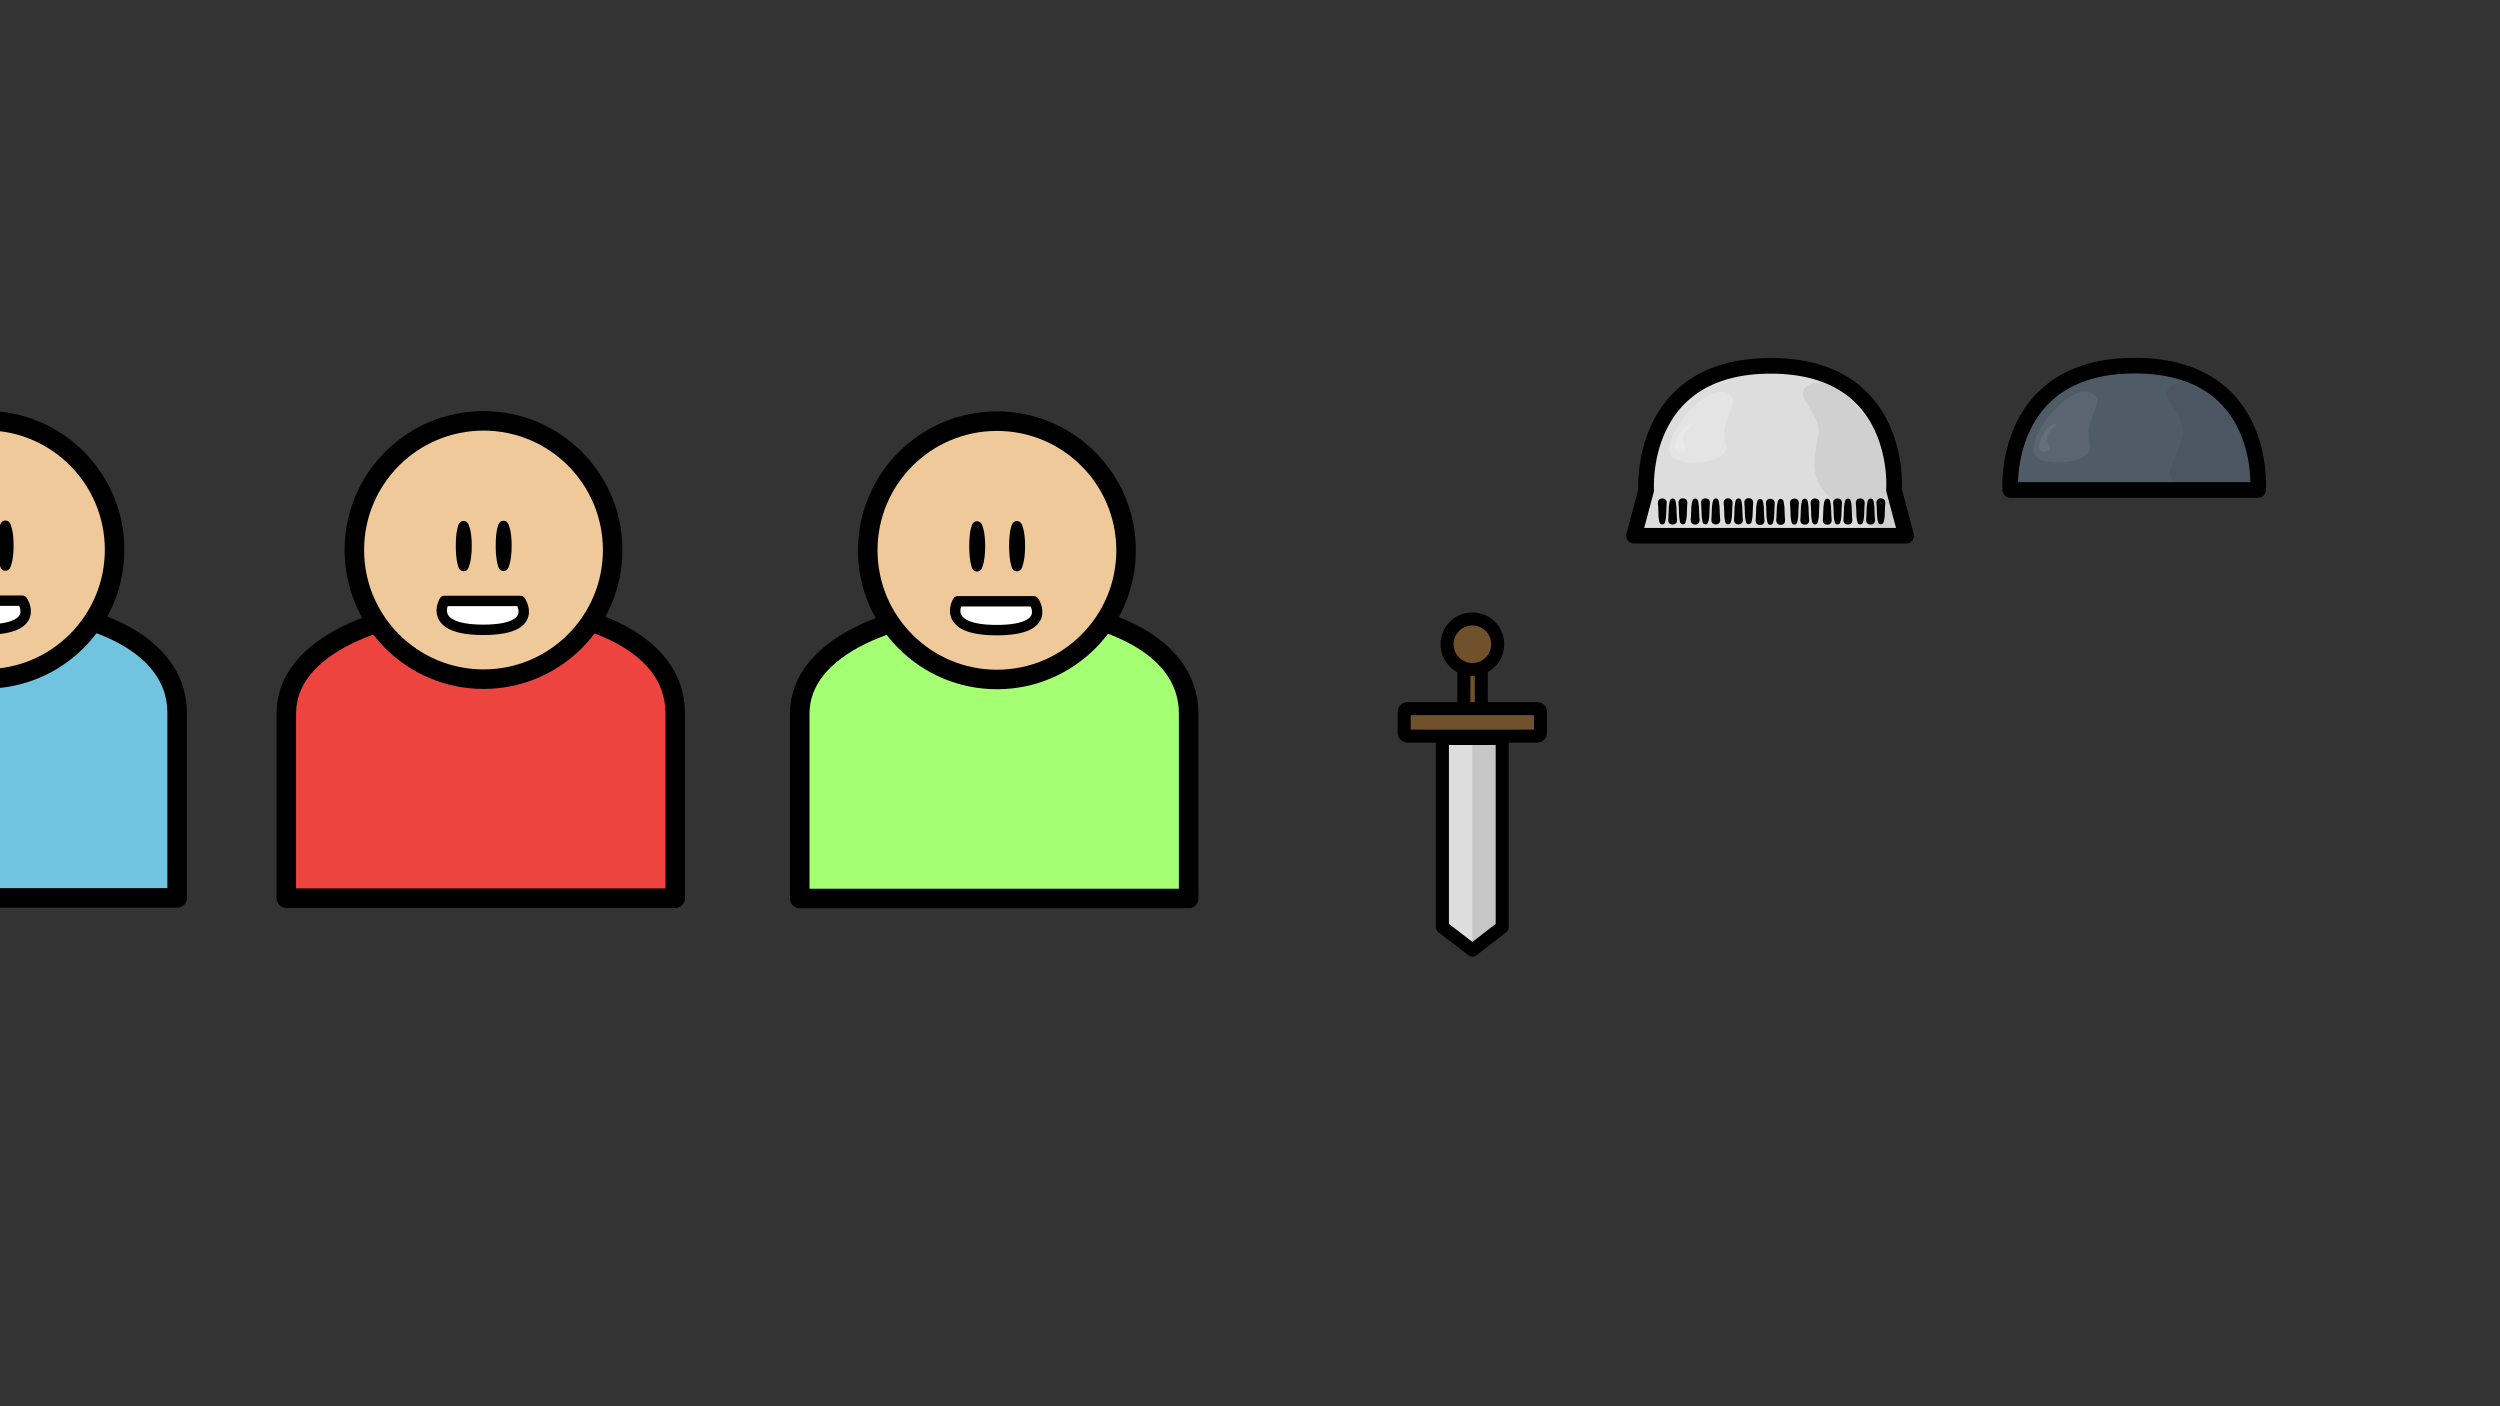 <?xml version="1.0" encoding="UTF-8" standalone="no"?>
<!-- Created with Inkscape (http://www.inkscape.org/) -->

<svg
   width="1920"
   height="1080"
   viewBox="0 0 1920 1080"
   version="1.1"
   id="svg1"
   inkscape:version="1.4 (86a8ad7, 2024-10-11)"
   sodipodi:docname="PFsprites.svg"
   xmlns:inkscape="http://www.inkscape.org/namespaces/inkscape"
   xmlns:sodipodi="http://sodipodi.sourceforge.net/DTD/sodipodi-0.dtd"
   xmlns="http://www.w3.org/2000/svg"
   xmlns:svg="http://www.w3.org/2000/svg">
  <rect x="0" y="0" width="1920" height="1080" fill="#333333" stroke="none"/>
  <sodipodi:namedview
     id="namedview1"
     pagecolor="#505050"
     bordercolor="#eeeeee"
     borderopacity="1"
     inkscape:showpageshadow="0"
     inkscape:pageopacity="0"
     inkscape:pagecheckerboard="0"
     inkscape:deskcolor="#505050"
     inkscape:document-units="px"
     inkscape:zoom="0.25"
     inkscape:cx="70"
     inkscape:cy="1150"
     inkscape:window-width="1920"
     inkscape:window-height="991"
     inkscape:window-x="-9"
     inkscape:window-y="-9"
     inkscape:window-maximized="1"
     inkscape:current-layer="layer1" />
  <defs
     id="defs1" />
  <g
     inkscape:label="Capa 1"
     inkscape:groupmode="layer"
     id="layer1"
     style="display:inline">
    <g
       id="g3"
       style="display:inline"
       inkscape:label="Persona (Verde)"
       inkscape:export-filename="Verde.png"
       inkscape:export-xdpi="96"
       inkscape:export-ydpi="96">
      <g
         id="g16">
        <g
           id="g15">
          <path
             style="display:inline;fill:#a4ff73;stroke:#000000;stroke-width:15;stroke-linecap:round;stroke-linejoin:round;stroke-dasharray:none;stroke-opacity:1;fill-opacity:1"
             d="m 614.203,548.016 c 0,-104.277 298.684,-114.359 298.684,0 V 690.03 H 614.203 Z"
             id="path4"
             sodipodi:nodetypes="ccccc"
             inkscape:label="Cuarpo" />
        </g>
      </g>
      <circle
         style="display:inline;fill:#efc99a;fill-opacity:1;stroke:#000000;stroke-width:15;stroke-linecap:round;stroke-linejoin:round;stroke-dasharray:none;stroke-opacity:1;paint-order:normal"
         id="path5"
         cx="765.64"
         cy="422.639"
         r="99.198"
         inkscape:label="Cabeza" />
      <path
         style="display:inline;fill:#ffffff;fill-opacity:1;stroke:#000000;stroke-width:8;stroke-linecap:round;stroke-linejoin:round;stroke-dasharray:none;stroke-opacity:1;paint-order:normal"
         d="m 735.602,461.759 h 58.331 c 0,0 15.378,22.115 -28.326,22.177 -43.704,0.062 -30.005,-22.177 -30.005,-22.177 z"
         id="path7"
         sodipodi:nodetypes="cczc"
         inkscape:label="Boca" />
      <g
         id="g11"
         inkscape:label="Ojos">
        <path
           style="display:inline;fill:#000000;fill-opacity:1;stroke:#000000;stroke-width:8;stroke-linecap:round;stroke-linejoin:round;stroke-dasharray:none;stroke-opacity:1;paint-order:normal"
           d="m 750.338,404.313 c 0,0 -1.976,3.662 -1.976,15.066 0,11.404 1.976,15.56 1.976,15.56 0,0 2.275,-4.218 2.277,-15.525 0.002,-11.307 -2.277,-15.101 -2.277,-15.101 z"
           id="path11"
           sodipodi:nodetypes="czczc"
           inkscape:label="Ojo izq" />
        <path
           style="display:inline;fill:#000000;fill-opacity:1;stroke:#000000;stroke-width:8;stroke-linecap:round;stroke-linejoin:round;stroke-dasharray:none;stroke-opacity:1;paint-order:normal"
           d="m 780.994,404.174 c 0,0 -1.976,3.662 -1.976,15.066 0,11.404 1.976,15.56 1.976,15.56 0,0 2.275,-4.218 2.277,-15.525 0.002,-11.307 -2.277,-15.101 -2.277,-15.101 z"
           id="path11-3"
           sodipodi:nodetypes="czczc"
           inkscape:label="Ojo der" />
      </g>
    </g>
    <g
       id="g3-8"
       style="display:inline"
       inkscape:label="Persona (Rojo)"
       inkscape:export-filename="Rojo.png"
       inkscape:export-xdpi="96"
       inkscape:export-ydpi="96"
       transform="translate(-394.31,-0.234)">
      <g
         id="g16-8">
        <g
           id="g15-2">
          <path
             style="display:inline;fill:#ee443f;stroke:#000000;stroke-width:15;stroke-linecap:round;stroke-linejoin:round;stroke-dasharray:none;stroke-opacity:1;fill-opacity:1"
             d="m 614.203,548.016 c 0,-104.277 298.684,-114.359 298.684,0 V 690.03 H 614.203 Z"
             id="path4-4"
             sodipodi:nodetypes="ccccc"
             inkscape:label="Cuarpo" />
        </g>
      </g>
      <circle
         style="display:inline;fill:#efc99a;fill-opacity:1;stroke:#000000;stroke-width:15;stroke-linecap:round;stroke-linejoin:round;stroke-dasharray:none;stroke-opacity:1;paint-order:normal"
         id="path5-5"
         cx="765.64"
         cy="422.639"
         r="99.198"
         inkscape:label="Cabeza" />
      <path
         style="display:inline;fill:#ffffff;fill-opacity:1;stroke:#000000;stroke-width:8;stroke-linecap:round;stroke-linejoin:round;stroke-dasharray:none;stroke-opacity:1;paint-order:normal"
         d="m 735.602,461.759 h 58.331 c 0,0 15.378,22.115 -28.326,22.177 -43.704,0.062 -30.005,-22.177 -30.005,-22.177 z"
         id="path7-5"
         sodipodi:nodetypes="cczc"
         inkscape:label="Boca" />
      <g
         id="g11-1"
         inkscape:label="Ojos">
        <path
           style="display:inline;fill:#000000;fill-opacity:1;stroke:#000000;stroke-width:8;stroke-linecap:round;stroke-linejoin:round;stroke-dasharray:none;stroke-opacity:1;paint-order:normal"
           d="m 750.338,404.313 c 0,0 -1.976,3.662 -1.976,15.066 0,11.404 1.976,15.56 1.976,15.56 0,0 2.275,-4.218 2.277,-15.525 0.002,-11.307 -2.277,-15.101 -2.277,-15.101 z"
           id="path11-7"
           sodipodi:nodetypes="czczc"
           inkscape:label="Ojo izq" />
        <path
           style="display:inline;fill:#000000;fill-opacity:1;stroke:#000000;stroke-width:8;stroke-linecap:round;stroke-linejoin:round;stroke-dasharray:none;stroke-opacity:1;paint-order:normal"
           d="m 780.994,404.174 c 0,0 -1.976,3.662 -1.976,15.066 0,11.404 1.976,15.56 1.976,15.56 0,0 2.275,-4.218 2.277,-15.525 0.002,-11.307 -2.277,-15.101 -2.277,-15.101 z"
           id="path11-3-1"
           sodipodi:nodetypes="czczc"
           inkscape:label="Ojo der" />
      </g>
    </g>
    <g
       id="g3-8-7"
       style="display:inline"
       inkscape:label="Persona (Azul)"
       inkscape:export-filename="Azul.png"
       inkscape:export-xdpi="96"
       inkscape:export-ydpi="96"
       transform="translate(-776.83,-0.441)">
      <g
         id="g16-8-6">
        <g
           id="g15-2-1">
          <path
             style="display:inline;fill:#71c4df;fill-opacity:1;stroke:#000000;stroke-width:15;stroke-linecap:round;stroke-linejoin:round;stroke-dasharray:none;stroke-opacity:1"
             d="m 614.203,548.016 c 0,-104.277 298.684,-114.359 298.684,0 V 690.03 H 614.203 Z"
             id="path4-4-4"
             sodipodi:nodetypes="ccccc"
             inkscape:label="Cuarpo" />
        </g>
      </g>
      <circle
         style="display:inline;fill:#efc99a;fill-opacity:1;stroke:#000000;stroke-width:15;stroke-linecap:round;stroke-linejoin:round;stroke-dasharray:none;stroke-opacity:1;paint-order:normal"
         id="path5-5-2"
         cx="765.64"
         cy="422.639"
         r="99.198"
         inkscape:label="Cabeza" />
      <path
         style="display:inline;fill:#ffffff;fill-opacity:1;stroke:#000000;stroke-width:8;stroke-linecap:round;stroke-linejoin:round;stroke-dasharray:none;stroke-opacity:1;paint-order:normal"
         d="m 735.602,461.759 h 58.331 c 0,0 15.378,22.115 -28.326,22.177 -43.704,0.062 -30.005,-22.177 -30.005,-22.177 z"
         id="path7-5-3"
         sodipodi:nodetypes="cczc"
         inkscape:label="Boca" />
      <g
         id="g11-1-2"
         inkscape:label="Ojos">
        <path
           style="display:inline;fill:#000000;fill-opacity:1;stroke:#000000;stroke-width:8;stroke-linecap:round;stroke-linejoin:round;stroke-dasharray:none;stroke-opacity:1;paint-order:normal"
           d="m 750.338,404.313 c 0,0 -1.976,3.662 -1.976,15.066 0,11.404 1.976,15.56 1.976,15.56 0,0 2.275,-4.218 2.277,-15.525 0.002,-11.307 -2.277,-15.101 -2.277,-15.101 z"
           id="path11-7-2"
           sodipodi:nodetypes="czczc"
           inkscape:label="Ojo izq" />
        <path
           style="display:inline;fill:#000000;fill-opacity:1;stroke:#000000;stroke-width:8;stroke-linecap:round;stroke-linejoin:round;stroke-dasharray:none;stroke-opacity:1;paint-order:normal"
           d="m 780.994,404.174 c 0,0 -1.976,3.662 -1.976,15.066 0,11.404 1.976,15.56 1.976,15.56 0,0 2.275,-4.218 2.277,-15.525 0.002,-11.307 -2.277,-15.101 -2.277,-15.101 z"
           id="path11-3-1-1"
           sodipodi:nodetypes="czczc"
           inkscape:label="Ojo der" />
      </g>
    </g>
    <g
       id="g3-8-7-7"
       style="display:inline"
       inkscape:label="Persona (Amarillo)"
       inkscape:export-filename="Amarillo.png"
       inkscape:export-xdpi="96"
       inkscape:export-ydpi="96"
       transform="translate(-1143.665,0.118)">
      <g
         id="g16-8-6-6">
        <g
           id="g15-2-1-1">
          <path
             style="display:inline;fill:#fbff5c;fill-opacity:1;stroke:#000000;stroke-width:15;stroke-linecap:round;stroke-linejoin:round;stroke-dasharray:none;stroke-opacity:1"
             d="m 614.203,548.016 c 0,-104.277 298.684,-114.359 298.684,0 V 690.03 H 614.203 Z"
             id="path4-4-4-8"
             sodipodi:nodetypes="ccccc"
             inkscape:label="Cuarpo" />
        </g>
      </g>
      <circle
         style="display:inline;fill:#efc99a;fill-opacity:1;stroke:#000000;stroke-width:15;stroke-linecap:round;stroke-linejoin:round;stroke-dasharray:none;stroke-opacity:1;paint-order:normal"
         id="path5-5-2-9"
         cx="765.64"
         cy="422.639"
         r="99.198"
         inkscape:label="Cabeza" />
      <path
         style="display:inline;fill:#ffffff;fill-opacity:1;stroke:#000000;stroke-width:8;stroke-linecap:round;stroke-linejoin:round;stroke-dasharray:none;stroke-opacity:1;paint-order:normal"
         d="m 735.602,461.759 h 58.331 c 0,0 15.378,22.115 -28.326,22.177 -43.704,0.062 -30.005,-22.177 -30.005,-22.177 z"
         id="path7-5-3-2"
         sodipodi:nodetypes="cczc"
         inkscape:label="Boca" />
      <g
         id="g11-1-2-7"
         inkscape:label="Ojos">
        <path
           style="display:inline;fill:#000000;fill-opacity:1;stroke:#000000;stroke-width:8;stroke-linecap:round;stroke-linejoin:round;stroke-dasharray:none;stroke-opacity:1;paint-order:normal"
           d="m 750.338,404.313 c 0,0 -1.976,3.662 -1.976,15.066 0,11.404 1.976,15.56 1.976,15.56 0,0 2.275,-4.218 2.277,-15.525 0.002,-11.307 -2.277,-15.101 -2.277,-15.101 z"
           id="path11-7-2-9"
           sodipodi:nodetypes="czczc"
           inkscape:label="Ojo izq" />
        <path
           style="display:inline;fill:#000000;fill-opacity:1;stroke:#000000;stroke-width:8;stroke-linecap:round;stroke-linejoin:round;stroke-dasharray:none;stroke-opacity:1;paint-order:normal"
           d="m 780.994,404.174 c 0,0 -1.976,3.662 -1.976,15.066 0,11.404 1.976,15.56 1.976,15.56 0,0 2.275,-4.218 2.277,-15.525 0.002,-11.307 -2.277,-15.101 -2.277,-15.101 z"
           id="path11-3-1-1-5"
           sodipodi:nodetypes="czczc"
           inkscape:label="Ojo der" />
      </g>
    </g>
    <g
       id="g3-8-7-7-2"
       style="display:inline"
       inkscape:label="Persona (Rosa)"
       inkscape:export-filename="Rosa.png"
       inkscape:export-xdpi="96"
       inkscape:export-ydpi="96"
       transform="translate(-1529.703,2.059)">
      <g
         id="g16-8-6-6-3">
        <g
           id="g15-2-1-1-3">
          <path
             style="display:inline;fill:#ef85dd;fill-opacity:1;stroke:#000000;stroke-width:15;stroke-linecap:round;stroke-linejoin:round;stroke-dasharray:none;stroke-opacity:1"
             d="m 614.203,548.016 c 0,-104.277 298.684,-114.359 298.684,0 V 690.03 H 614.203 Z"
             id="path4-4-4-8-4"
             sodipodi:nodetypes="ccccc"
             inkscape:label="Cuarpo" />
        </g>
      </g>
      <circle
         style="display:inline;fill:#efc99a;fill-opacity:1;stroke:#000000;stroke-width:15;stroke-linecap:round;stroke-linejoin:round;stroke-dasharray:none;stroke-opacity:1;paint-order:normal"
         id="path5-5-2-9-1"
         cx="765.64"
         cy="422.639"
         r="99.198"
         inkscape:label="Cabeza" />
      <path
         style="display:inline;fill:#ffffff;fill-opacity:1;stroke:#000000;stroke-width:8;stroke-linecap:round;stroke-linejoin:round;stroke-dasharray:none;stroke-opacity:1;paint-order:normal"
         d="m 735.602,461.759 h 58.331 c 0,0 15.378,22.115 -28.326,22.177 -43.704,0.062 -30.005,-22.177 -30.005,-22.177 z"
         id="path7-5-3-2-1"
         sodipodi:nodetypes="cczc"
         inkscape:label="Boca" />
      <g
         id="g11-1-2-7-3"
         inkscape:label="Ojos">
        <path
           style="display:inline;fill:#000000;fill-opacity:1;stroke:#000000;stroke-width:8;stroke-linecap:round;stroke-linejoin:round;stroke-dasharray:none;stroke-opacity:1;paint-order:normal"
           d="m 750.338,404.313 c 0,0 -1.976,3.662 -1.976,15.066 0,11.404 1.976,15.56 1.976,15.56 0,0 2.275,-4.218 2.277,-15.525 0.002,-11.307 -2.277,-15.101 -2.277,-15.101 z"
           id="path11-7-2-9-8"
           sodipodi:nodetypes="czczc"
           inkscape:label="Ojo izq" />
        <path
           style="display:inline;fill:#000000;fill-opacity:1;stroke:#000000;stroke-width:8;stroke-linecap:round;stroke-linejoin:round;stroke-dasharray:none;stroke-opacity:1;paint-order:normal"
           d="m 780.994,404.174 c 0,0 -1.976,3.662 -1.976,15.066 0,11.404 1.976,15.56 1.976,15.56 0,0 2.275,-4.218 2.277,-15.525 0.002,-11.307 -2.277,-15.101 -2.277,-15.101 z"
           id="path11-3-1-1-5-7"
           sodipodi:nodetypes="czczc"
           inkscape:label="Ojo der" />
      </g>
    </g>
    <g
       id="g3-8-7-7-2-7"
       style="display:inline"
       inkscape:label="Persona (Naranja)"
       inkscape:export-filename="Naranja.png"
       inkscape:export-xdpi="96"
       inkscape:export-ydpi="96"
       transform="translate(-1907.703,4.059)">
      <g
         id="g16-8-6-6-3-9">
        <g
           id="g15-2-1-1-3-3">
          <path
             style="display:inline;fill:#f6902f;fill-opacity:1;stroke:#000000;stroke-width:15;stroke-linecap:round;stroke-linejoin:round;stroke-dasharray:none;stroke-opacity:1"
             d="m 614.203,548.016 c 0,-104.277 298.684,-114.359 298.684,0 V 690.03 H 614.203 Z"
             id="path4-4-4-8-4-1"
             sodipodi:nodetypes="ccccc"
             inkscape:label="Cuarpo" />
        </g>
      </g>
      <circle
         style="display:inline;fill:#efc99a;fill-opacity:1;stroke:#000000;stroke-width:15;stroke-linecap:round;stroke-linejoin:round;stroke-dasharray:none;stroke-opacity:1;paint-order:normal"
         id="path5-5-2-9-1-9"
         cx="765.64"
         cy="422.639"
         r="99.198"
         inkscape:label="Cabeza" />
      <path
         style="display:inline;fill:#ffffff;fill-opacity:1;stroke:#000000;stroke-width:8;stroke-linecap:round;stroke-linejoin:round;stroke-dasharray:none;stroke-opacity:1;paint-order:normal"
         d="m 735.602,461.759 h 58.331 c 0,0 15.378,22.115 -28.326,22.177 -43.704,0.062 -30.005,-22.177 -30.005,-22.177 z"
         id="path7-5-3-2-1-8"
         sodipodi:nodetypes="cczc"
         inkscape:label="Boca" />
      <g
         id="g11-1-2-7-3-6"
         inkscape:label="Ojos">
        <path
           style="display:inline;fill:#000000;fill-opacity:1;stroke:#000000;stroke-width:8;stroke-linecap:round;stroke-linejoin:round;stroke-dasharray:none;stroke-opacity:1;paint-order:normal"
           d="m 750.338,404.313 c 0,0 -1.976,3.662 -1.976,15.066 0,11.404 1.976,15.56 1.976,15.56 0,0 2.275,-4.218 2.277,-15.525 0.002,-11.307 -2.277,-15.101 -2.277,-15.101 z"
           id="path11-7-2-9-8-5"
           sodipodi:nodetypes="czczc"
           inkscape:label="Ojo izq" />
        <path
           style="display:inline;fill:#000000;fill-opacity:1;stroke:#000000;stroke-width:8;stroke-linecap:round;stroke-linejoin:round;stroke-dasharray:none;stroke-opacity:1;paint-order:normal"
           d="m 780.994,404.174 c 0,0 -1.976,3.662 -1.976,15.066 0,11.404 1.976,15.56 1.976,15.56 0,0 2.275,-4.218 2.277,-15.525 0.002,-11.307 -2.277,-15.101 -2.277,-15.101 z"
           id="path11-3-1-1-5-7-0"
           sodipodi:nodetypes="czczc"
           inkscape:label="Ojo der" />
      </g>
    </g>
    <g
       id="g3-8-7-7-2-7-0"
       style="display:inline"
       inkscape:label="Persona (Blanco)"
       inkscape:export-filename="Blanco.png"
       inkscape:export-xdpi="96"
       inkscape:export-ydpi="96"
       transform="translate(-2309.642,5.304)">
      <g
         id="g16-8-6-6-3-9-2">
        <g
           id="g15-2-1-1-3-3-4">
          <path
             style="display:inline;fill:#ffffff;fill-opacity:1;stroke:#000000;stroke-width:15;stroke-linecap:round;stroke-linejoin:round;stroke-dasharray:none;stroke-opacity:1"
             d="m 614.203,548.016 c 0,-104.277 298.684,-114.359 298.684,0 V 690.03 H 614.203 Z"
             id="path4-4-4-8-4-1-8"
             sodipodi:nodetypes="ccccc"
             inkscape:label="Cuarpo" />
        </g>
      </g>
      <circle
         style="display:inline;fill:#efc99a;fill-opacity:1;stroke:#000000;stroke-width:15;stroke-linecap:round;stroke-linejoin:round;stroke-dasharray:none;stroke-opacity:1;paint-order:normal"
         id="path5-5-2-9-1-9-6"
         cx="765.64"
         cy="422.639"
         r="99.198"
         inkscape:label="Cabeza" />
      <path
         style="display:inline;fill:#ffffff;fill-opacity:1;stroke:#000000;stroke-width:8;stroke-linecap:round;stroke-linejoin:round;stroke-dasharray:none;stroke-opacity:1;paint-order:normal"
         d="m 735.602,461.759 h 58.331 c 0,0 15.378,22.115 -28.326,22.177 -43.704,0.062 -30.005,-22.177 -30.005,-22.177 z"
         id="path7-5-3-2-1-8-5"
         sodipodi:nodetypes="cczc"
         inkscape:label="Boca" />
      <g
         id="g11-1-2-7-3-6-0"
         inkscape:label="Ojos">
        <path
           style="display:inline;fill:#000000;fill-opacity:1;stroke:#000000;stroke-width:8;stroke-linecap:round;stroke-linejoin:round;stroke-dasharray:none;stroke-opacity:1;paint-order:normal"
           d="m 750.338,404.313 c 0,0 -1.976,3.662 -1.976,15.066 0,11.404 1.976,15.56 1.976,15.56 0,0 2.275,-4.218 2.277,-15.525 0.002,-11.307 -2.277,-15.101 -2.277,-15.101 z"
           id="path11-7-2-9-8-5-9"
           sodipodi:nodetypes="czczc"
           inkscape:label="Ojo izq" />
        <path
           style="display:inline;fill:#000000;fill-opacity:1;stroke:#000000;stroke-width:8;stroke-linecap:round;stroke-linejoin:round;stroke-dasharray:none;stroke-opacity:1;paint-order:normal"
           d="m 780.994,404.174 c 0,0 -1.976,3.662 -1.976,15.066 0,11.404 1.976,15.56 1.976,15.56 0,0 2.275,-4.218 2.277,-15.525 0.002,-11.307 -2.277,-15.101 -2.277,-15.101 z"
           id="path11-3-1-1-5-7-0-0"
           sodipodi:nodetypes="czczc"
           inkscape:label="Ojo der" />
      </g>
    </g>
    <g
       id="g3-8-7-7-2-7-0-3"
       style="display:inline"
       inkscape:label="Persona (Negro)"
       inkscape:export-filename="Negro.png"
       inkscape:export-xdpi="96"
       inkscape:export-ydpi="96"
       transform="translate(-2712.542,4.076)">
      <g
         id="g16-8-6-6-3-9-2-8">
        <g
           id="g15-2-1-1-3-3-4-9">
          <path
             style="display:inline;fill:#2b2b2b;fill-opacity:1;stroke:#000000;stroke-width:15;stroke-linecap:round;stroke-linejoin:round;stroke-dasharray:none;stroke-opacity:1"
             d="m 614.203,548.016 c 0,-104.277 298.684,-114.359 298.684,0 V 690.03 H 614.203 Z"
             id="path4-4-4-8-4-1-8-3"
             sodipodi:nodetypes="ccccc"
             inkscape:label="Cuarpo" />
        </g>
      </g>
      <circle
         style="display:inline;fill:#efc99a;fill-opacity:1;stroke:#000000;stroke-width:15;stroke-linecap:round;stroke-linejoin:round;stroke-dasharray:none;stroke-opacity:1;paint-order:normal"
         id="path5-5-2-9-1-9-6-4"
         cx="765.64"
         cy="422.639"
         r="99.198"
         inkscape:label="Cabeza" />
      <path
         style="display:inline;fill:#ffffff;fill-opacity:1;stroke:#000000;stroke-width:8;stroke-linecap:round;stroke-linejoin:round;stroke-dasharray:none;stroke-opacity:1;paint-order:normal"
         d="m 735.602,461.759 h 58.331 c 0,0 15.378,22.115 -28.326,22.177 -43.704,0.062 -30.005,-22.177 -30.005,-22.177 z"
         id="path7-5-3-2-1-8-5-4"
         sodipodi:nodetypes="cczc"
         inkscape:label="Boca" />
      <g
         id="g11-1-2-7-3-6-0-6"
         inkscape:label="Ojos">
        <path
           style="display:inline;fill:#000000;fill-opacity:1;stroke:#000000;stroke-width:8;stroke-linecap:round;stroke-linejoin:round;stroke-dasharray:none;stroke-opacity:1;paint-order:normal"
           d="m 750.338,404.313 c 0,0 -1.976,3.662 -1.976,15.066 0,11.404 1.976,15.56 1.976,15.56 0,0 2.275,-4.218 2.277,-15.525 0.002,-11.307 -2.277,-15.101 -2.277,-15.101 z"
           id="path11-7-2-9-8-5-9-0"
           sodipodi:nodetypes="czczc"
           inkscape:label="Ojo izq" />
        <path
           style="display:inline;fill:#000000;fill-opacity:1;stroke:#000000;stroke-width:8;stroke-linecap:round;stroke-linejoin:round;stroke-dasharray:none;stroke-opacity:1;paint-order:normal"
           d="m 780.994,404.174 c 0,0 -1.976,3.662 -1.976,15.066 0,11.404 1.976,15.56 1.976,15.56 0,0 2.275,-4.218 2.277,-15.525 0.002,-11.307 -2.277,-15.101 -2.277,-15.101 z"
           id="path11-3-1-1-5-7-0-0-6"
           sodipodi:nodetypes="czczc"
           inkscape:label="Ojo der" />
      </g>
    </g>
    <g
       id="g18"
       inkscape:label="Cascos"
       transform="translate(1266)">
      <g
         id="g14"
         inkscape:label="Casco Vikingo"
         transform="translate(370.524)">
        <path
           style="fill:#cecece;fill-opacity:1;stroke:#000000;stroke-width:12;stroke-linecap:round;stroke-linejoin:round;stroke-dasharray:none;stroke-opacity:1;paint-order:normal"
           d="m 670.672,376.157 h 190.348 c 0,0 7.504,-95.484 -94.704,-95.484 -102.208,0 -95.645,95.484 -95.645,95.484 z"
           id="path12"
           inkscape:label="Base"
           sodipodi:nodetypes="cczc" />
        <g
           id="g17"
           inkscape:label="Detalles"
           style="display:inline">
          <path
             id="path14-4"
             style="baseline-shift:baseline;display:inline;overflow:visible;vector-effect:none;fill:#c3c3c3;fill-opacity:1;stroke-linecap:round;stroke-linejoin:round;paint-order:stroke markers fill;enable-background:accumulate;stop-color:#000000"
             d="m 803.299,368.66 c -18.597,-0.111 -5.493,-13.345 -0.601,-33.084 4.892,-19.738 -12.096,-39.611 -3.371,-40.802 8.725,-1.191 31.625,11.939 33.617,19.49 -13.577,2.483 4.972,23.554 12.742,17.274 7.107,19.034 7.844,28.291 7.904,37.139 -17.182,-0.001 -38.343,0.103 -50.291,-0.016 z"
             sodipodi:nodetypes="czzccccc"
             inkscape:label="Sombra 1" />
          <path
             id="path14"
             style="baseline-shift:baseline;display:inline;overflow:visible;vector-effect:none;fill:#d5d5d5;stroke-linecap:round;stroke-linejoin:round;paint-order:stroke markers fill;enable-background:accumulate;stop-color:#000000;stop-opacity:1"
             transform="rotate(-42.353)"
             d="m 339.141,720.704 c 0.375,8.12 -10.077,19.609 -27.502,23.549 -17.425,3.939 -37.04,-9.676 -37.446,-18.472 -0.407,-8.796 4.178,-13.85 8.449,-14.535 4.557,18.026 37.701,7.882 29.149,-4.302 20.187,-0.149 26.975,5.64 27.351,13.761 z"
             sodipodi:nodetypes="zzzccz"
             inkscape:label="Luz 1" />
          <path
             id="path15"
             style="fill:#dddddd;stroke-width:1.763;stroke-linecap:round;stroke-linejoin:round"
             d="m 734.59,324.131 c 5.655,-18.339 -6.41,-15.388 -7.018,-11.392 -0.608,3.995 9.479,6.591 -0.174,18.698 -1.825,2.289 4.005,3.028 7.192,-7.306 z"
             sodipodi:nodetypes="szss"
             inkscape:label="Luz 2" />
        </g>
        <g
           id="g13"
           inkscape:label="Cuernos">
          <path
             style="fill:#7e6147;fill-opacity:1;stroke:#000000;stroke-width:8;stroke-linecap:round;stroke-linejoin:round;stroke-dasharray:none;stroke-opacity:1;paint-order:normal"
             d="m 825.982,313.613 c 1.382,8.657 12.023,19.251 18.436,17.604 25.117,-27.406 56.877,-55.856 50.288,-109.339 -16.473,64.293 -41.932,74.655 -68.724,91.736 z"
             id="path13"
             sodipodi:nodetypes="cccc"
             inkscape:label="Cuerno der" />
          <path
             style="display:inline;fill:#7e6147;fill-opacity:1;stroke:#000000;stroke-width:8;stroke-linecap:round;stroke-linejoin:round;stroke-dasharray:none;stroke-opacity:1;paint-order:normal"
             d="m 698.653,325.461 c -2.416,2.287 -3.027,5.244 -9.441,3.597 -21.078,-13.157 -58.167,-57.611 -50.288,-109.339 5.675,42.961 33.762,83.297 61.871,96.119 0.052,2.493 0.274,7.336 -2.143,9.623 z"
             id="path13-6"
             sodipodi:nodetypes="zcccz"
             inkscape:label="Cuerno izq" />
        </g>
      </g>
      <g
         id="g14-3"
         inkscape:label="Casco Militar"
         transform="translate(-392.796,0.125)"
         style="display:inline">
        <path
           style="fill:#505b68;fill-opacity:1;stroke:#000000;stroke-width:12;stroke-linecap:round;stroke-linejoin:round;stroke-dasharray:none;stroke-opacity:1;paint-order:normal"
           d="m 670.672,376.157 h 190.348 c 0,0 7.504,-95.484 -94.704,-95.484 -102.208,0 -95.645,95.484 -95.645,95.484 z"
           id="path12-3"
           inkscape:label="Base"
           sodipodi:nodetypes="cczc" />
        <g
           id="g17-4"
           inkscape:label="Detalles"
           style="display:inline">
          <path
             id="path14-4-1"
             style="baseline-shift:baseline;display:inline;overflow:visible;vector-effect:none;fill:#000000;fill-opacity:0.06;stroke-linecap:round;stroke-linejoin:round;paint-order:stroke markers fill;enable-background:accumulate;stop-color:#000000"
             d="m 802.831,370.222 c -18.597,-0.111 -5.024,-14.908 -0.132,-34.646 4.892,-19.738 -25.864,-34.126 -3.559,-41.677 22.305,-7.551 72.8,59.097 56.246,76.387 -17.182,-0.001 -52.555,-0.063 -52.555,-0.063 z"
             sodipodi:nodetypes="czzccc"
             inkscape:label="Sombra 1" />
          <path
             id="path14-1"
             style="baseline-shift:baseline;display:inline;overflow:visible;vector-effect:none;fill:#ffffff;fill-opacity:0.06;stroke-linecap:round;stroke-linejoin:round;paint-order:stroke markers fill;enable-background:accumulate;stop-color:#000000;stop-opacity:1"
             transform="rotate(-42.353)"
             d="m 339.141,720.704 c 0.375,8.12 -20.55,8.597 -27.502,23.549 -6.952,14.952 -35.043,-7.576 -37.446,-18.472 -4.402,-18.285 65.804,-28.793 64.948,-5.076 z"
             sodipodi:nodetypes="czcc"
             inkscape:label="Luz 1" />
          <path
             id="path15-3"
             style="fill:#ffffff;fill-opacity:0.065;stroke-width:1.763;stroke-linecap:round;stroke-linejoin:round"
             d="m 696.762,332.21 c -10.191,16.262 2.228,16.52 3.845,12.816 1.617,-3.703 -7.46,-8.812 4.987,-18.022 2.353,-1.741 -3.09,-3.958 -8.832,5.206 z"
             sodipodi:nodetypes="szss"
             inkscape:label="Luz 2" />
        </g>
      </g>
      <g
         id="g14-3-9"
         inkscape:label="Casco Caballero"
         transform="translate(-672.415,0.278)"
         style="display:inline"
         inkscape:transform-center-x="1.4142131"
         inkscape:transform-center-y="70.710678">
        <path
           style="fill:#dddddd;fill-opacity:1;stroke:#000000;stroke-width:12;stroke-linecap:round;stroke-linejoin:round;stroke-dasharray:none;stroke-opacity:1;paint-order:normal"
           d="m 670.672,376.157 -9.311,35 h 209.013 l -9.354,-35 c 0,0 7.504,-95.484 -94.704,-95.484 -102.208,0 -95.645,95.484 -95.645,95.484 z"
           id="path12-3-3"
           inkscape:label="Base"
           sodipodi:nodetypes="cccczc" />
        <g
           id="g17-4-1"
           inkscape:label="Detalles"
           style="display:inline">
          <path
             id="path14-4-1-9"
             style="baseline-shift:baseline;display:inline;overflow:visible;vector-effect:none;fill:#000000;fill-opacity:0.06;stroke-linecap:round;stroke-linejoin:round;paint-order:stroke markers fill;enable-background:accumulate;stop-color:#000000"
             d="m 802.831,370.222 c -2.535,-5.611 -5.024,-14.908 -0.132,-34.646 4.892,-19.738 -25.864,-34.126 -3.559,-41.677 22.305,-7.551 72.8,59.097 56.246,76.387 39.566,69.556 -39.679,25.102 -52.555,-0.063 z"
             sodipodi:nodetypes="czzccc"
             inkscape:label="Sombra 1" />
          <path
             id="path14-1-8"
             style="baseline-shift:baseline;display:inline;overflow:visible;vector-effect:none;fill:#ffffff;fill-opacity:0.201;stroke-linecap:round;stroke-linejoin:round;paint-order:stroke markers fill;enable-background:accumulate;stop-color:#000000;stop-opacity:1"
             transform="rotate(-42.353)"
             d="m 339.141,720.704 c 0.375,8.12 -20.55,8.597 -27.502,23.549 -6.952,14.952 -35.043,-7.576 -37.446,-18.472 -4.402,-18.285 65.804,-28.793 64.948,-5.076 z"
             sodipodi:nodetypes="czcc"
             inkscape:label="Luz 1" />
          <path
             id="path15-3-6"
             style="fill:#ffffff;fill-opacity:0.201;stroke-width:1.763;stroke-linecap:round;stroke-linejoin:round"
             d="m 696.762,332.21 c -10.191,16.262 2.228,16.52 3.845,12.816 1.617,-3.703 -7.46,-8.812 4.987,-18.022 2.353,-1.741 -3.09,-3.958 -8.832,5.206 z"
             sodipodi:nodetypes="szss"
             inkscape:label="Luz 2" />
        </g>
        <g
           id="g19"
           transform="matrix(0.539,0,0,0.485,278.288,202.279)">
          <path
             style="display:inline;fill:#000000;fill-opacity:1;stroke:#000000;stroke-width:7.718;stroke-linecap:round;stroke-linejoin:round;stroke-dasharray:none;stroke-opacity:1;paint-order:normal"
             d="m 750.907,375.47 c -4.132,0.056 -1.682,4.003 -1.682,16.468 0,12.465 1.682,17.008 1.682,17.008 0,0 1.937,-4.611 1.939,-16.97 0.002,-12.359 2.193,-16.563 -1.939,-16.507 z"
             id="path11-8"
             sodipodi:nodetypes="zzczz"
             inkscape:label="Ojo izq" />
          <path
             style="display:inline;fill:#000000;fill-opacity:1;stroke:#000000;stroke-width:7.718;stroke-linecap:round;stroke-linejoin:round;stroke-dasharray:none;stroke-opacity:1;paint-order:normal"
             d="m 765.772,409.108 c 4.132,-0.056 1.682,-4.003 1.682,-16.468 0,-12.465 -1.682,-17.008 -1.682,-17.008 0,0 -1.937,4.611 -1.939,16.97 -0.002,12.359 -2.193,16.563 1.939,16.507 z"
             id="path11-8-0"
             sodipodi:nodetypes="zzczz"
             inkscape:label="Ojo izq" />
          <path
             style="display:inline;fill:#000000;fill-opacity:1;stroke:#000000;stroke-width:7.718;stroke-linecap:round;stroke-linejoin:round;stroke-dasharray:none;stroke-opacity:1;paint-order:normal"
             d="m 780.277,375.267 c -4.132,0.056 -1.682,4.003 -1.682,16.468 0,12.465 1.682,17.008 1.682,17.008 0,0 1.937,-4.611 1.939,-16.97 0.002,-12.359 2.193,-16.563 -1.939,-16.507 z"
             id="path11-8-4"
             sodipodi:nodetypes="zzczz"
             inkscape:label="Ojo izq" />
        </g>
        <g
           id="g19-6"
           transform="matrix(-0.539,0,0,-0.485,1128.913,582.726)"
           style="display:inline">
          <path
             style="display:inline;fill:#000000;fill-opacity:1;stroke:#000000;stroke-width:7.718;stroke-linecap:round;stroke-linejoin:round;stroke-dasharray:none;stroke-opacity:1;paint-order:normal"
             d="m 750.907,375.47 c -4.132,0.056 -1.682,4.003 -1.682,16.468 0,12.465 1.682,17.008 1.682,17.008 0,0 1.937,-4.611 1.939,-16.97 0.002,-12.359 2.193,-16.563 -1.939,-16.507 z"
             id="path11-8-1"
             sodipodi:nodetypes="zzczz"
             inkscape:label="Ojo izq" />
          <path
             style="display:inline;fill:#000000;fill-opacity:1;stroke:#000000;stroke-width:7.718;stroke-linecap:round;stroke-linejoin:round;stroke-dasharray:none;stroke-opacity:1;paint-order:normal"
             d="m 765.772,409.108 c 4.132,-0.056 1.682,-4.003 1.682,-16.468 0,-12.465 -1.682,-17.008 -1.682,-17.008 0,0 -1.937,4.611 -1.939,16.97 -0.002,12.359 -2.193,16.563 1.939,16.507 z"
             id="path11-8-0-3"
             sodipodi:nodetypes="zzczz"
             inkscape:label="Ojo izq" />
          <path
             style="display:inline;fill:#000000;fill-opacity:1;stroke:#000000;stroke-width:7.718;stroke-linecap:round;stroke-linejoin:round;stroke-dasharray:none;stroke-opacity:1;paint-order:normal"
             d="m 780.277,375.267 c -4.132,0.056 -1.682,4.003 -1.682,16.468 0,12.465 1.682,17.008 1.682,17.008 0,0 1.937,-4.611 1.939,-16.97 0.002,-12.359 2.193,-16.563 -1.939,-16.507 z"
             id="path11-8-4-8"
             sodipodi:nodetypes="zzczz"
             inkscape:label="Ojo izq" />
        </g>
        <g
           id="g19-6-4"
           transform="matrix(0.539,0,0,0.485,328.842,202.191)"
           style="display:inline">
          <path
             style="display:inline;fill:#000000;fill-opacity:1;stroke:#000000;stroke-width:7.718;stroke-linecap:round;stroke-linejoin:round;stroke-dasharray:none;stroke-opacity:1;paint-order:normal"
             d="m 750.907,375.47 c -4.132,0.056 -1.682,4.003 -1.682,16.468 0,12.465 1.682,17.008 1.682,17.008 0,0 1.937,-4.611 1.939,-16.97 0.002,-12.359 2.193,-16.563 -1.939,-16.507 z"
             id="path11-8-1-9"
             sodipodi:nodetypes="zzczz"
             inkscape:label="Ojo izq" />
          <path
             style="display:inline;fill:#000000;fill-opacity:1;stroke:#000000;stroke-width:7.718;stroke-linecap:round;stroke-linejoin:round;stroke-dasharray:none;stroke-opacity:1;paint-order:normal"
             d="m 765.772,409.108 c 4.132,-0.056 1.682,-4.003 1.682,-16.468 0,-12.465 -1.682,-17.008 -1.682,-17.008 0,0 -1.937,4.611 -1.939,16.97 -0.002,12.359 -2.193,16.563 1.939,16.507 z"
             id="path11-8-0-3-6"
             sodipodi:nodetypes="zzczz"
             inkscape:label="Ojo izq" />
          <path
             style="display:inline;fill:#000000;fill-opacity:1;stroke:#000000;stroke-width:7.718;stroke-linecap:round;stroke-linejoin:round;stroke-dasharray:none;stroke-opacity:1;paint-order:normal"
             d="m 780.277,375.267 c -4.132,0.056 -1.682,4.003 -1.682,16.468 0,12.465 1.682,17.008 1.682,17.008 0,0 1.937,-4.611 1.939,-16.97 0.002,-12.359 2.193,-16.563 -1.939,-16.507 z"
             id="path11-8-4-8-3"
             sodipodi:nodetypes="zzczz"
             inkscape:label="Ojo izq" />
        </g>
        <g
           id="g19-2"
           transform="matrix(0.539,0,0,0.485,379.751,202.374)"
           style="display:inline">
          <path
             style="display:inline;fill:#000000;fill-opacity:1;stroke:#000000;stroke-width:7.718;stroke-linecap:round;stroke-linejoin:round;stroke-dasharray:none;stroke-opacity:1;paint-order:normal"
             d="m 750.907,375.47 c -4.132,0.056 -1.682,4.003 -1.682,16.468 0,12.465 1.682,17.008 1.682,17.008 0,0 1.937,-4.611 1.939,-16.97 0.002,-12.359 2.193,-16.563 -1.939,-16.507 z"
             id="path11-8-9"
             sodipodi:nodetypes="zzczz"
             inkscape:label="Ojo izq" />
          <path
             style="display:inline;fill:#000000;fill-opacity:1;stroke:#000000;stroke-width:7.718;stroke-linecap:round;stroke-linejoin:round;stroke-dasharray:none;stroke-opacity:1;paint-order:normal"
             d="m 765.772,409.108 c 4.132,-0.056 1.682,-4.003 1.682,-16.468 0,-12.465 -1.682,-17.008 -1.682,-17.008 0,0 -1.937,4.611 -1.939,16.97 -0.002,12.359 -2.193,16.563 1.939,16.507 z"
             id="path11-8-0-1"
             sodipodi:nodetypes="zzczz"
             inkscape:label="Ojo izq" />
          <path
             style="display:inline;fill:#000000;fill-opacity:1;stroke:#000000;stroke-width:7.718;stroke-linecap:round;stroke-linejoin:round;stroke-dasharray:none;stroke-opacity:1;paint-order:normal"
             d="m 780.277,375.267 c -4.132,0.056 -1.682,4.003 -1.682,16.468 0,12.465 1.682,17.008 1.682,17.008 0,0 1.937,-4.611 1.939,-16.97 0.002,-12.359 2.193,-16.563 -1.939,-16.507 z"
             id="path11-8-4-3"
             sodipodi:nodetypes="zzczz"
             inkscape:label="Ojo izq" />
        </g>
        <g
           id="g19-6-5"
           transform="matrix(-0.539,0,0,-0.485,1230.375,582.821)"
           style="display:inline">
          <path
             style="display:inline;fill:#000000;fill-opacity:1;stroke:#000000;stroke-width:7.718;stroke-linecap:round;stroke-linejoin:round;stroke-dasharray:none;stroke-opacity:1;paint-order:normal"
             d="m 750.907,375.47 c -4.132,0.056 -1.682,4.003 -1.682,16.468 0,12.465 1.682,17.008 1.682,17.008 0,0 1.937,-4.611 1.939,-16.97 0.002,-12.359 2.193,-16.563 -1.939,-16.507 z"
             id="path11-8-1-98"
             sodipodi:nodetypes="zzczz"
             inkscape:label="Ojo izq" />
          <path
             style="display:inline;fill:#000000;fill-opacity:1;stroke:#000000;stroke-width:7.718;stroke-linecap:round;stroke-linejoin:round;stroke-dasharray:none;stroke-opacity:1;paint-order:normal"
             d="m 765.772,409.108 c 4.132,-0.056 1.682,-4.003 1.682,-16.468 0,-12.465 -1.682,-17.008 -1.682,-17.008 0,0 -1.937,4.611 -1.939,16.97 -0.002,12.359 -2.193,16.563 1.939,16.507 z"
             id="path11-8-0-3-4"
             sodipodi:nodetypes="zzczz"
             inkscape:label="Ojo izq" />
          <path
             style="display:inline;fill:#000000;fill-opacity:1;stroke:#000000;stroke-width:7.718;stroke-linecap:round;stroke-linejoin:round;stroke-dasharray:none;stroke-opacity:1;paint-order:normal"
             d="m 780.277,375.267 c -4.132,0.056 -1.682,4.003 -1.682,16.468 0,12.465 1.682,17.008 1.682,17.008 0,0 1.937,-4.611 1.939,-16.97 0.002,-12.359 2.193,-16.563 -1.939,-16.507 z"
             id="path11-8-4-8-0"
             sodipodi:nodetypes="zzczz"
             inkscape:label="Ojo izq" />
        </g>
        <g
           id="g19-6-5-2"
           transform="matrix(-0.539,0,0,-0.485,1178.747,583.071)"
           style="display:inline">
          <path
             style="display:inline;fill:#000000;fill-opacity:1;stroke:#000000;stroke-width:7.718;stroke-linecap:round;stroke-linejoin:round;stroke-dasharray:none;stroke-opacity:1;paint-order:normal"
             d="m 750.907,375.47 c -4.132,0.056 -1.682,4.003 -1.682,16.468 0,12.465 1.682,17.008 1.682,17.008 0,0 1.937,-4.611 1.939,-16.97 0.002,-12.359 2.193,-16.563 -1.939,-16.507 z"
             id="path11-8-1-98-0"
             sodipodi:nodetypes="zzczz"
             inkscape:label="Ojo izq" />
          <path
             style="display:inline;fill:#000000;fill-opacity:1;stroke:#000000;stroke-width:7.718;stroke-linecap:round;stroke-linejoin:round;stroke-dasharray:none;stroke-opacity:1;paint-order:normal"
             d="m 765.772,409.108 c 4.132,-0.056 1.682,-4.003 1.682,-16.468 0,-12.465 -1.682,-17.008 -1.682,-17.008 0,0 -1.937,4.611 -1.939,16.97 -0.002,12.359 -2.193,16.563 1.939,16.507 z"
             id="path11-8-0-3-4-9"
             sodipodi:nodetypes="zzczz"
             inkscape:label="Ojo izq" />
          <path
             style="display:inline;fill:#000000;fill-opacity:1;stroke:#000000;stroke-width:7.718;stroke-linecap:round;stroke-linejoin:round;stroke-dasharray:none;stroke-opacity:1;paint-order:normal"
             d="m 780.277,375.267 c -4.132,0.056 -1.682,4.003 -1.682,16.468 0,12.465 1.682,17.008 1.682,17.008 0,0 1.937,-4.611 1.939,-16.97 0.002,-12.359 2.193,-16.563 -1.939,-16.507 z"
             id="path11-8-4-8-0-7"
             sodipodi:nodetypes="zzczz"
             inkscape:label="Ojo izq" />
        </g>
        <g
           id="g19-6-4-7"
           transform="matrix(0.539,0,0,0.485,430.305,202.286)"
           style="display:inline">
          <path
             style="display:inline;fill:#000000;fill-opacity:1;stroke:#000000;stroke-width:7.718;stroke-linecap:round;stroke-linejoin:round;stroke-dasharray:none;stroke-opacity:1;paint-order:normal"
             d="m 750.907,375.47 c -4.132,0.056 -1.682,4.003 -1.682,16.468 0,12.465 1.682,17.008 1.682,17.008 0,0 1.937,-4.611 1.939,-16.97 0.002,-12.359 2.193,-16.563 -1.939,-16.507 z"
             id="path11-8-1-9-6"
             sodipodi:nodetypes="zzczz"
             inkscape:label="Ojo izq" />
          <path
             style="display:inline;fill:#000000;fill-opacity:1;stroke:#000000;stroke-width:7.718;stroke-linecap:round;stroke-linejoin:round;stroke-dasharray:none;stroke-opacity:1;paint-order:normal"
             d="m 765.772,409.108 c 4.132,-0.056 1.682,-4.003 1.682,-16.468 0,-12.465 -1.682,-17.008 -1.682,-17.008 0,0 -1.937,4.611 -1.939,16.97 -0.002,12.359 -2.193,16.563 1.939,16.507 z"
             id="path11-8-0-3-6-3"
             sodipodi:nodetypes="zzczz"
             inkscape:label="Ojo izq" />
          <path
             style="display:inline;fill:#000000;fill-opacity:1;stroke:#000000;stroke-width:7.718;stroke-linecap:round;stroke-linejoin:round;stroke-dasharray:none;stroke-opacity:1;paint-order:normal"
             d="m 780.277,375.267 c -4.132,0.056 -1.682,4.003 -1.682,16.468 0,12.465 1.682,17.008 1.682,17.008 0,0 1.937,-4.611 1.939,-16.97 0.002,-12.359 2.193,-16.563 -1.939,-16.507 z"
             id="path11-8-4-8-3-6"
             sodipodi:nodetypes="zzczz"
             inkscape:label="Ojo izq" />
        </g>
      </g>
    </g>
    <rect
       style="display:inline;fill:#70512b;fill-opacity:1;stroke:#000000;stroke-width:10;stroke-linecap:round;stroke-linejoin:round;stroke-dasharray:none;stroke-opacity:1;paint-order:normal"
       id="rect21"
       width="13.41"
       height="66.778"
       x="1124.229"
       y="493.167"
       ry="1.549" />
    <path
       id="rect21-6-5"
       style="display:inline;fill:#dddddd;stroke:#000000;stroke-width:10;stroke-linecap:round;stroke-linejoin:round;stroke-dasharray:none;fill-opacity:1"
       d="m 1153.667,712.04 -22.835,17.639 -23.068,-17.639 V 567.169 h 45.904 z"
       sodipodi:nodetypes="cccccc" />
    <rect
       style="display:inline;fill:#70512b;fill-opacity:1;stroke:#000000;stroke-width:10;stroke-linecap:round;stroke-linejoin:round;stroke-dasharray:none;stroke-opacity:1;paint-order:normal"
       id="rect21-6"
       width="21.133"
       height="104.714"
       x="544.223"
       y="-1183.117"
       ry="2.428"
       transform="rotate(90)" />
    <circle
       style="display:inline;fill:#70512b;fill-opacity:1;stroke:#000000;stroke-width:10;stroke-linecap:round;stroke-linejoin:round;stroke-dasharray:none;stroke-opacity:1;paint-order:normal"
       id="path19"
       cx="1130.807"
       cy="494.777"
       r="19.435" />
    <path
       style="fill:#000000;fill-opacity:0.106;stroke:none;stroke-width:10;stroke-linecap:round;stroke-linejoin:round;stroke-dasharray:none;stroke-opacity:1;paint-order:normal"
       d="M 1130.78,723.382 V 572.186 l 17.914,0 -0.094,137.566 z"
       id="path21"
       sodipodi:nodetypes="ccccc" />
  </g>
</svg>
